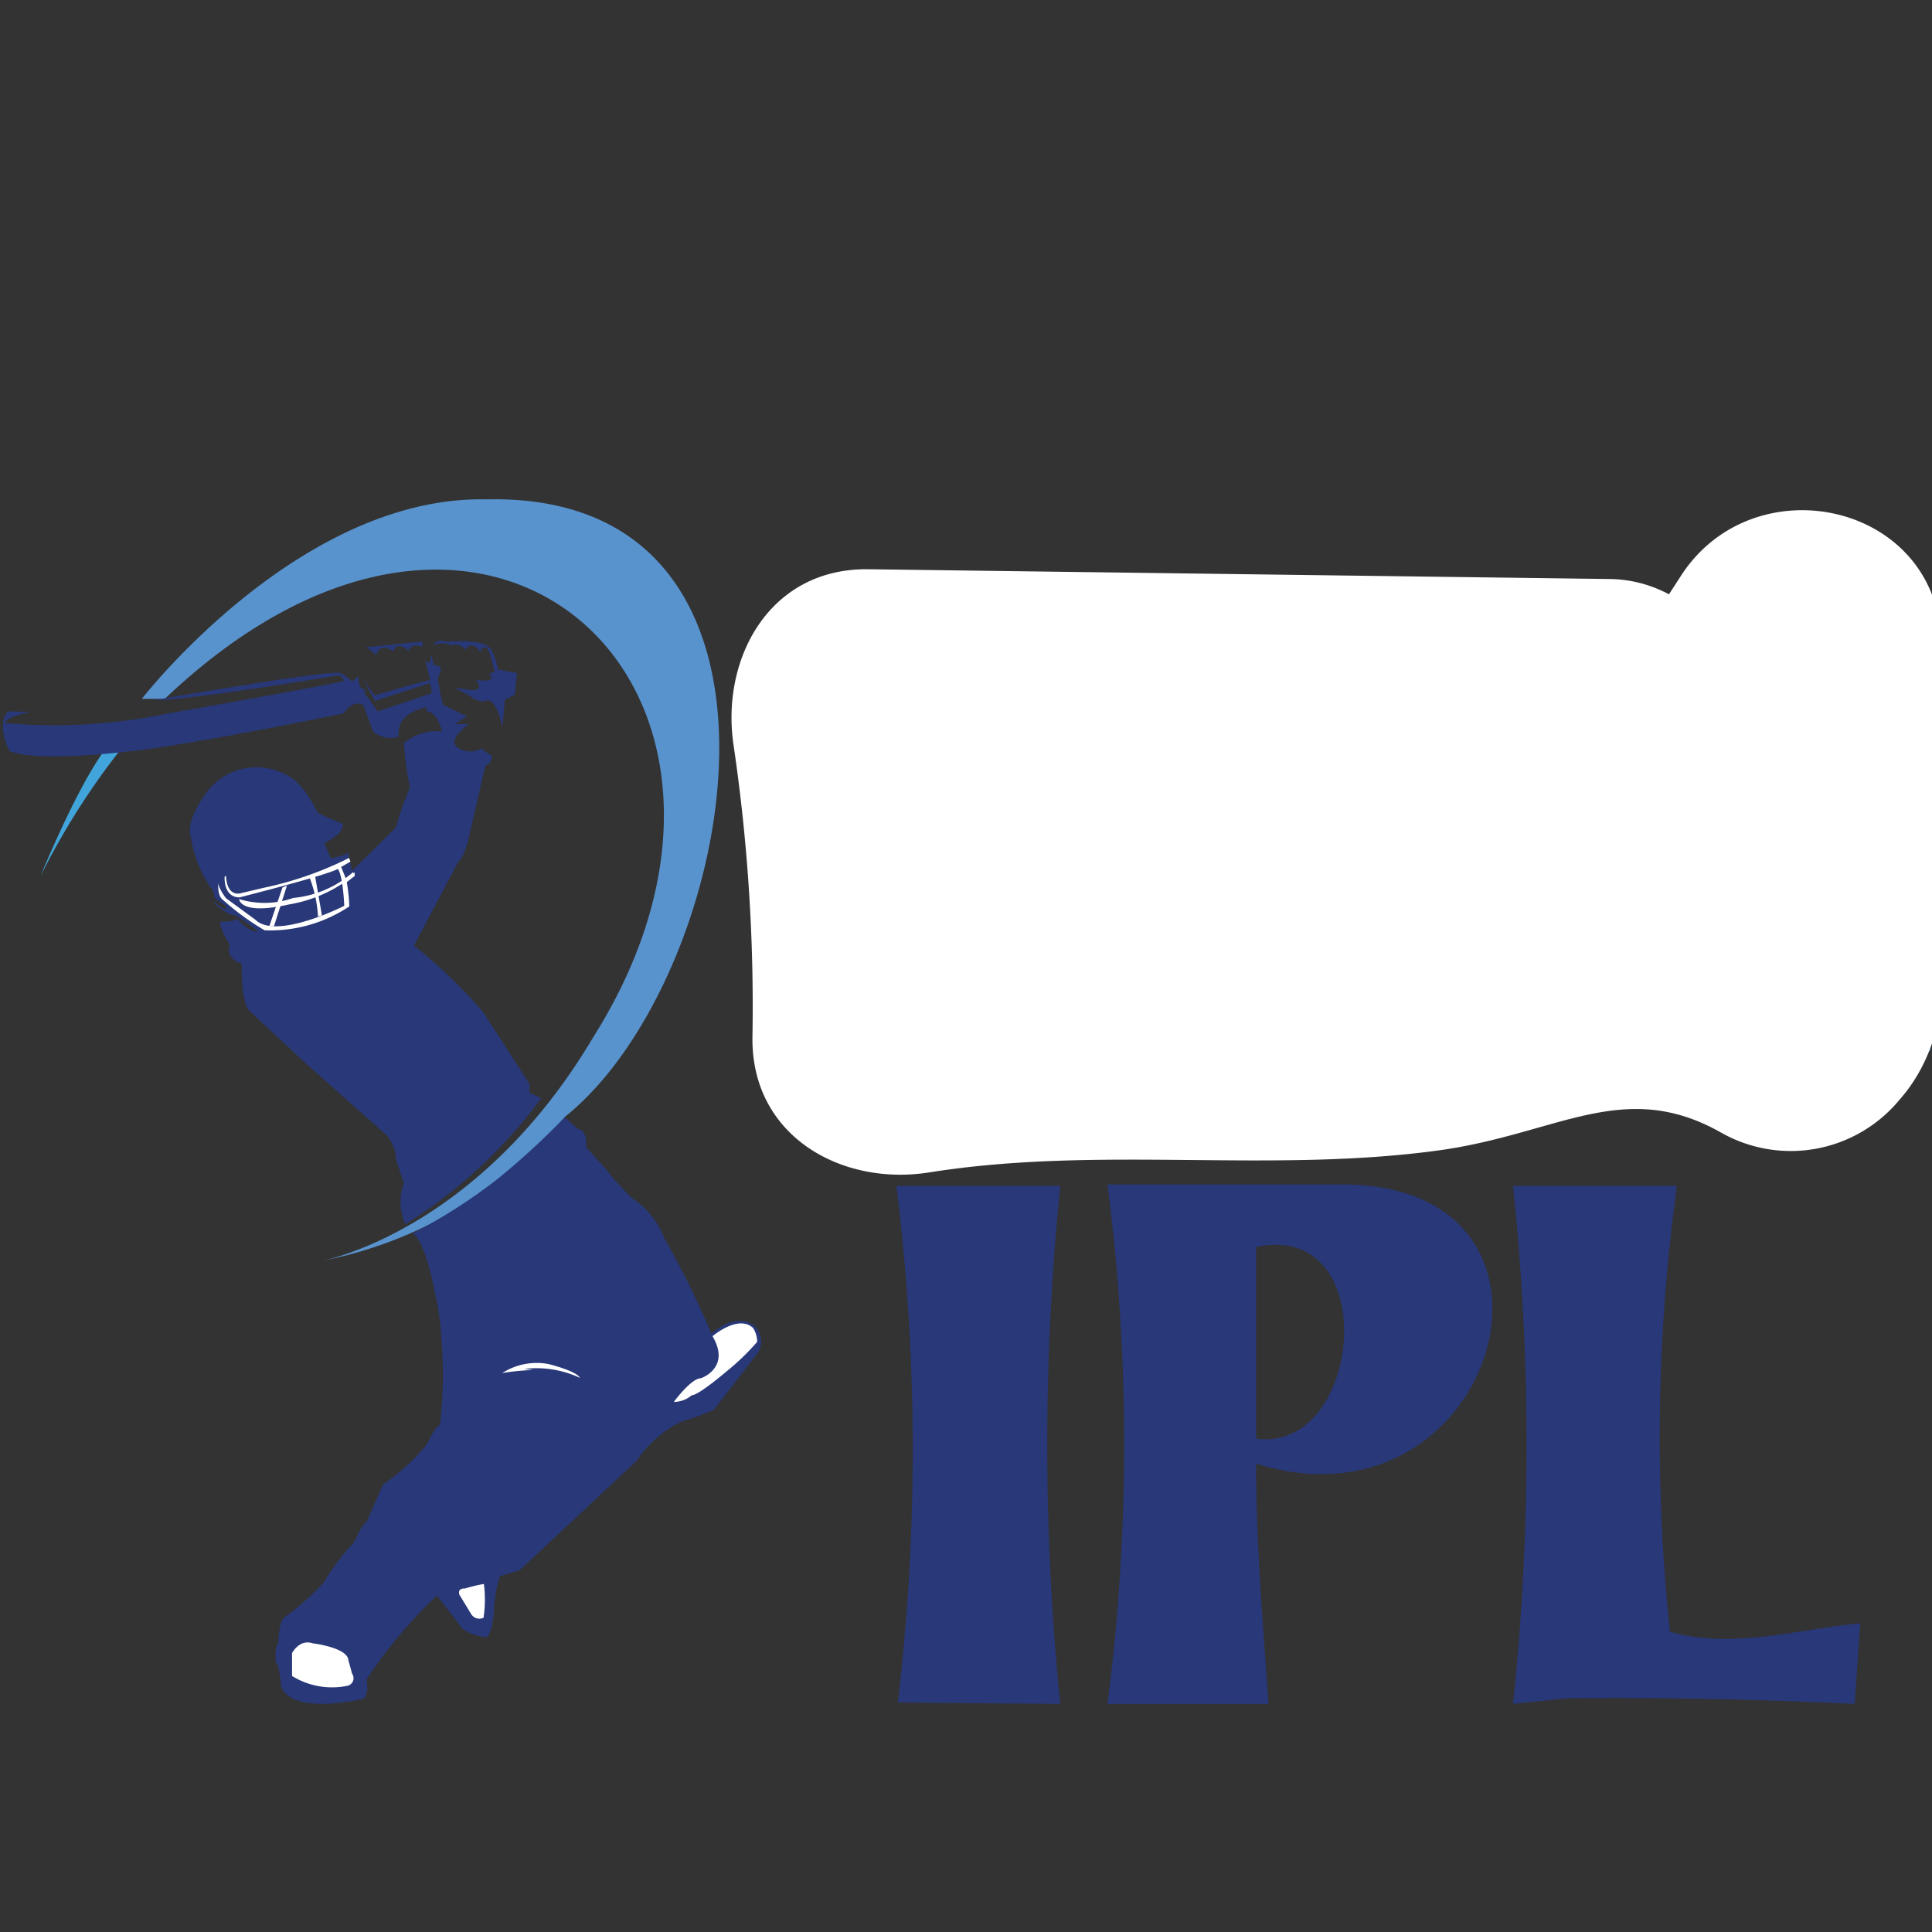 <svg id="fad4e686-136f-4a0f-979c-1f76c7b9346e" data-name="Layer 1" width="80" height="80"
  xmlns="http://www.w3.org/2000/svg" viewBox="0 0 50 50">
  <rect x="0" y="0" width="50" height="50" fill="#333333" stroke="none"/>
  <defs>
    <style>
      .baad2e40-c7bd-410e-8691-10914b069d06 {
        fill: #5893ce;
      }

      .baad2e40-c7bd-410e-8691-10914b069d06,
      .bc345f65-bc55-4b51-b24d-34558dac3f13,
      .f1f68a6d-d0b2-4a3a-b031-0c253b799f12,
      .f6f9600c-e47a-49ea-a37c-e06c334207be,
      .fde23005-240b-43cd-908a-53c41d4f5be4 {
        fill-rule: evenodd;
      }

      .bc345f65-bc55-4b51-b24d-34558dac3f13 {
        fill: #41a5dc;
      }

      .b2d78d75-94a0-4c1c-a943-cb30ef989ff7,
      .fde23005-240b-43cd-908a-53c41d4f5be4 {
        fill: #283878;
      }

      .b98b7382-e4b6-4967-8709-68c491546246,
      .f6f9600c-e47a-49ea-a37c-e06c334207be {
        fill: #fff;
      }

      .f1f68a6d-d0b2-4a3a-b031-0c253b799f12 {
        fill: #198bcc;
      }
    </style>
  </defs>
  <title>ipl</title>
  <g>
    <g>
      <path class="baad2e40-c7bd-410e-8691-10914b069d06"
        d="M12.561,12.923c-4.834-.082-8.889,5.162-8.889,5.162h.594c8.501-8.079,16.666-.076,11.081,8.767-2.99,5.039-7.005,5.776-7.005,5.776a10.848,10.848,0,0,0,6.286-3.731c4.476-3.591,6.84-16.201-2.066-15.973Z" />
      <path class="bc345f65-bc55-4b51-b24d-34558dac3f13"
        d="M1.05,22.672s1.229-3.031,2.007-3.646l.164.246a18.972,18.972,0,0,0-2.171,3.4Z" />
      <path class="fde23005-240b-43cd-908a-53c41d4f5be4"
        d="M32.508,37.232V32.272c3.3-.699,2.764,5.335,0,4.96Zm6.649,6.865a64.285,64.285,0,0,0,0-13.407h4.241A47.858,47.858,0,0,0,43.219,42.228c1.641.467,3.319-.072,4.924-.216L47.999,44.097c-2.516-.12-4.96-.168-7.44-.144l-1.402.144Zm-10.495,0a52.584,52.584,0,0,0,0-13.442h6.002c6.735-.074,4.11,9.179-2.157,7.224,0,2.073.18,4.145.323,6.218Zm-5.427-.036a55.464,55.464,0,0,0-.036-13.371H27.44a66.844,66.844,0,0,0,0,13.407l-4.205-.036Z" />
      <path class="b2d78d75-94a0-4c1c-a943-cb30ef989ff7"
        d="M7.199,42.567s.01-.661.185-.729a6.183,6.183,0,0,0,.991-.883,6.184,6.184,0,0,1,.787-1.04s.222-.505.33-.534l.418-.962a5.351,5.351,0,0,0,1.137-1.04s.223-.485.34-.505a11.284,11.284,0,0,0,.039-2.186,6.72,6.72,0,0,0-.165-1.195s-.223-1.331-.583-1.574a13.992,13.992,0,0,0,2.224-1.428,19.504,19.504,0,0,0,1.71-1.574l.35.301s.243,0,.204.466c0,0,.612.661.689.797l.485.515a2.142,2.142,0,0,1,.845,1.03,22.957,22.957,0,0,1,1.224,2.487s.573-.544,1.078-.233a.554.554,0,0,1,.137.719l-1.157,1.496a7.806,7.806,0,0,1-.816.291,2.953,2.953,0,0,0-1.175,1.02l-3.031,2.836-.505.146a3.247,3.247,0,0,0-.156.953s-.048.534-.194.631c0,0-.574-.057-.71-.34l-.573-.739a12.333,12.333,0,0,0-1.817,2.167s.067.388-.087.505c0,0-1.807.447-2.128-.311,0,0-.048-.622-.136-.622,0,0-.039-.466.058-.466Z" />
      <path class="b98b7382-e4b6-4967-8709-68c491546246"
        d="M7.558,43.374V42.781s.193-.369.534-.252c0,0,.904.107.924.437l.097.35a.201.201,0,0,1-.117.311A1.965,1.965,0,0,1,7.558,43.374Z" />
      <path class="b98b7382-e4b6-4967-8709-68c491546246"
        d="M12.193,41.771l-.301-.495s-.077-.176.146-.166a3.58,3.58,0,0,1,.485-.117,3.157,3.157,0,0,1-.009.874.247.247,0,0,1-.321-.097Z" />
      <path class="b98b7382-e4b6-4967-8709-68c491546246"
        d="M12.999,35.534a1.65,1.65,0,0,1,1.195-.233s.719.174.816.359a2.658,2.658,0,0,0-1.438-.233l.224.029a6.205,6.205,0,0,0-.797.078Z" />
      <path class="b98b7382-e4b6-4967-8709-68c491546246"
        d="M17.439,36.281s.447-.612.7-.612c0,0,.786-.263.301-1.088,0,0,.67-.572,1.049-.213a.669.669,0,0,1,.107.359,6.185,6.185,0,0,1-.797.768s-.728.622-.893.612a.731.731,0,0,1-.466.175Z" />
      <path class="b2d78d75-94a0-4c1c-a943-cb30ef989ff7"
        d="M5.46,22.981a3.167,3.167,0,0,1-.525-1.341s-.166-.321.388-1.098a1.598,1.598,0,0,1,2.069-.496s.399.107.826.981a4.041,4.041,0,0,0,.641.282s.107.242-.466.505l.165.399s.437-.087.447-.156l.039.194-0.0 0.0.013.062.007-.004.048.224s.7-.671,1.137-1.128a7.423,7.423,0,0,1,.36-1.02,8.404,8.404,0,0,1-.156-1.156,1.345,1.345,0,0,1,.991-.301s-.146-.543-.398-.505v-.117s-.797.107-.729.758a.656.656,0,0,1-.67-.146l-.243-.67s-.251-.176-.505.213c0,0-2.74.574-4.78.884,0,0-2.926.447-3.867.097,0,0-.369-.661-.048-1.03l.583.01s-.602.117-.66.291a14.293,14.293,0,0,0,4.187-.243s4.081-.719,4.586-.845c0,0-.067-.184-.204-.136,0,0-3.946.66-4.713.631,0,0,4.071-.71,4.654-.7,0,0,.166-.097.466.214a.587.587,0,0,0,.175-.146s-.02.35.155.35c0,0,.011.194.078.194l.262.379s1.176-.389,1.399-.476c0,0-.019-.242-.058-.252l-1.409.456L9.384,17.56l.311.437s.972-.291,1.438-.398l-.146-.564s.136.341.175-.107l.068.291s.33-.029.097.321a6.653,6.653,0,0,0,.137.699l.621.301-.311.194.36.01s-.485.321-.35.554a.572.572,0,0,0,.679.067s.186.175.253.175c0,0,.067.176-.156.282l-.427,1.855s-.107.496-.272.622l-1.147,2.176a12.942,12.942,0,0,1,1.798,1.73l1.195,1.855-.01.214.311.146a12.677,12.677,0,0,1-3.517,3.264,1.41,1.41,0,0,1-.039-1.069s-.281-.777-.213-.777c0,0-.118-.408-.311-.525l-2.03-1.807L6.451,26.158s-.215-.165-.195-1.214c0,0-.446-.127-.311-.495,0,0-.311-.505-.233-.593,0,0,.37,0,.418-.087,0,0,.301.361.554.341,0,0-.603-.486-.69-.428,0,0-.426-.194-.475-.369,0,0,.399.38.321.127l-.282-.185s-.029-.263-.097-.272Z" />
      <path class="b2d78d75-94a0-4c1c-a943-cb30ef989ff7"
        d="M9.475,16.749l1.457-.146v.138s-.27-.138-.364.109c0,0-.255-.299-.393.007,0,0-.342-.262-.437.102a1.731,1.731,0,0,0-.262-.211Z" />
      <path class="b2d78d75-94a0-4c1c-a943-cb30ef989ff7"
        d="M11.209,16.698s.08-.189.364-.087c0,0,.998-.109,1.159.226a1.829,1.829,0,0,1,.153.488l.495.095-.058.561-.255.131s-.051.576-.066.707c0,0-.16-.867-.481-.663a.615.615,0,0,1-.379-.16l-.386-.197.386.051s.437.08.175-.255c0,0,.605.095.335-.153l.146-.051s-.109-.605-.233-.648c0,0-.153.029-.124.153,0,0-.204-.372-.401-.08,0,0-.16-.211-.357-.109a.563.563,0,0,0-.474-.007Z" />
      <path class="b98b7382-e4b6-4967-8709-68c491546246"
        d="M5.653,22.816s-.044.35.109.466a6.676,6.676,0,0,0,1.086.794,3.684,3.684,0,0,0,2.193-.619,4.821,4.821,0,0,0-.066-.627l.204-.16v-.095l-.226.168-.124-.306.24-.138-.036-.095a9.063,9.063,0,0,1-2.208.772l-.619.146s-.335.087-.357-.459l-.036.029s-.036.532.386.532c0,0,2.251-.568,2.543-.736,0,0,.124.095.168.955,0,0-1.763.896-2.303.357l-.758-.554s-.226-.291-.197-.43Z" />
      <polygon class="b98b7382-e4b6-4967-8709-68c491546246"
        points="6.968 23.975 7.31 22.969 7.427 22.918 7.092 23.967 6.968 23.975 6.968 23.975" />
      <path class="b98b7382-e4b6-4967-8709-68c491546246"
        d="M8.229,23.72A3.259,3.259,0,0,0,8.01,22.707l.146-.022s.131.743.175,1.006l-.102.029Z" />
      <path class="b98b7382-e4b6-4967-8709-68c491546246"
        d="M6.188,23.268s.015.43,1.297.138A3.618,3.618,0,0,0,9.154,22.656l-.015-.087a2.73,2.73,0,0,1-1.552.67,2.226,2.226,0,0,1-1.399.029Z" />
      <polygon class="f1f68a6d-d0b2-4a3a-b031-0c253b799f12"
        points="21.389 27.2 49.953 27.2 49.953 15.629 21.389 15.629 21.389 27.2 21.389 27.2" />
      <path class="f6f9600c-e47a-49ea-a37c-e06c334207be"
        d="M42.79,20.717c.229-.044,1.815-.019,2.179-.019a4.822,4.822,0,0,1,1.06.047,1.607,1.607,0,0,1-.141,3.111c-.247.042-1.807.019-2.183.019a4.906,4.906,0,0,1-1.059-.046,1.616,1.616,0,0,1-1.051-2.099A1.513,1.513,0,0,1,42.79,20.717Zm5.346,1.871a2.579,2.579,0,0,0-.88-2.286,2.471,2.471,0,0,0-1.07-.528,8.187,8.187,0,0,0-1.532-.054q-.799,0-1.597,0a2.395,2.395,0,0,0-1.274.329,2.621,2.621,0,0,0-.362,4.22,3.433,3.433,0,0,0,2.599.588h1.598a2.493,2.493,0,0,0,2.518-2.269ZM33.012,20.42a2.742,2.742,0,0,0,.392.657l1.263,1.856c.246.364.588.888.842,1.237a1.51,1.51,0,0,0,2.628-.113c.275-.399.553-.819.842-1.238l1.475-2.17a.527.527,0,0,0-.509-.842c-.271.054-.389.297-.53.511l-.839,1.239c-.281.404-.56.831-.843,1.236-.144.207-.275.408-.419.62-.117.171-.305.483-.624.407-.235-.058-.399-.351-.515-.527-.141-.211-.274-.403-.419-.62-.281-.41-.55-.801-.842-1.237-.283-.423-.547-.81-.841-1.238-.131-.191-.278-.457-.636-.392a.527.527,0,0,0-.423.612Zm-9.819-.016a2.349,2.349,0,0,0,.388.662l1.681,2.475c.417.625.823,1.374,1.781,1.34.882-.032,1.247-.773,1.696-1.439l1.262-1.855c.134-.203.277-.41.421-.618.161-.231.357-.458.322-.713a.526.526,0,0,0-.595-.45c-.274.039-.393.275-.541.499-.286.432-.547.806-.84,1.239-.282.417-.552.825-.84,1.237-.149.211-.276.407-.421.619-.124.178-.294.483-.613.425-.252-.045-.395-.332-.53-.525-.696-.991-1.418-2.081-2.103-3.095-.14-.205-.284-.451-.635-.397a.526.526,0,0,0-.432.598Zm8.592-.592c-.518.107-.434.548-.434,1.09v3.073a1.182,1.182,0,0,0,.09.679.527.527,0,0,0,.935-.136c.049-.16.023-2.022.023-2.276,0-.51-0-1.024-0-1.535a1.192,1.192,0,0,0-.088-.675.509.509,0,0,0-.526-.219Zm.022-1.849A.694.694,0,0,0,31.6,18.139l-.376.375c-.246.249-.044.345.263.655.066.067.122.12.187.188.247.247.337.065.661-.258.447-.444.434-.352-.263-1.043a.232.232,0,0,0-.266-.092Z" />
    </g>
    <path class="b98b7382-e4b6-4967-8709-68c491546246"
      d="M42.048,23.903c3.596-1.375,5.557-2.045,7.697-5.352l-6.735-1.824v1.23L44.068,15.401l-.369.369a3.76,3.76,0,0,0-.565,4.38c.437,1.021.459-1.767,0-.695-.479,1.117-.819,2.556,0,3.648l.369.492-.364-2.785a27.709,27.709,0,0,0-.252,4.037l6.735-1.824-.369-.861-4.945,4.945.369.246-1.79-3.121c.079.854.235,1.719.359,2.563l4.446-4.446-.353-.125c-2.245-.797-4.575,1.276-4.575,3.485v.492l5.438-3.121c-3.424-1.948-5.946-1.853-9.815-.929-5.248,1.253-10.874.366-16.261,1.223l4.575,3.485a58.232,58.232,0,0,0-.743-9.472l-3.485,4.575,19.19.253L39.838,15.479c-3.344,1.605-7.209,3.922-10.803,4.694a29.754,29.754,0,0,1-4.804.199l3.614,3.614-.369-5.168-3.614,3.614a25.425,25.425,0,0,1,3.157-.395c.387.002.898.371,2.486.799a10.294,10.294,0,0,0,6.757-.418c4.157-2.088.502-8.326-3.648-6.242,2.285-1.148-.535-.125-1.087-.223a20.848,20.848,0,0,0-2.529-1.022,15.543,15.543,0,0,0-5.135.272c-1.828.229-3.767,1.473-3.614,3.614l.369,5.168a3.672,3.672,0,0,0,3.614,3.614,39.039,39.039,0,0,0,5.703-.28c4.561-.883,9.383-3.598,13.552-5.599,3.362-1.613,1.557-6.69-1.824-6.735l-19.19-.253c-2.567-.034-3.832,2.325-3.485,4.575a46.294,46.294,0,0,1,.485,7.55c-.023,2.557,2.316,3.844,4.575,3.485,4.406-.701,8.801.03,13.179-.569,3.088-.423,4.797-1.894,7.328-.454a3.649,3.649,0,0,0,5.438-3.121v-.492l-4.575,3.485.353.125c2.887,1.025,4.809-1.987,4.446-4.446-.28-1.896-.65-2.934-2.26-4.008-3.351-2.234-6.216,1.979-4.945,4.945l.369.861c1.474,3.439,6.735,1.501,6.735-1.824,0-1.759.549-3.674-.74-5.392v3.648a7.367,7.367,0,0,0,0-6.601l-.565,4.38a5.154,5.154,0,0,0,1.428-4.155c0-3.697-4.829-4.77-6.735-1.824l-1.353,2.092,2.16-1.661-4.183,1.599c-4.302,1.645-2.435,8.636,1.922,6.97Z" />
  </g>
</svg>